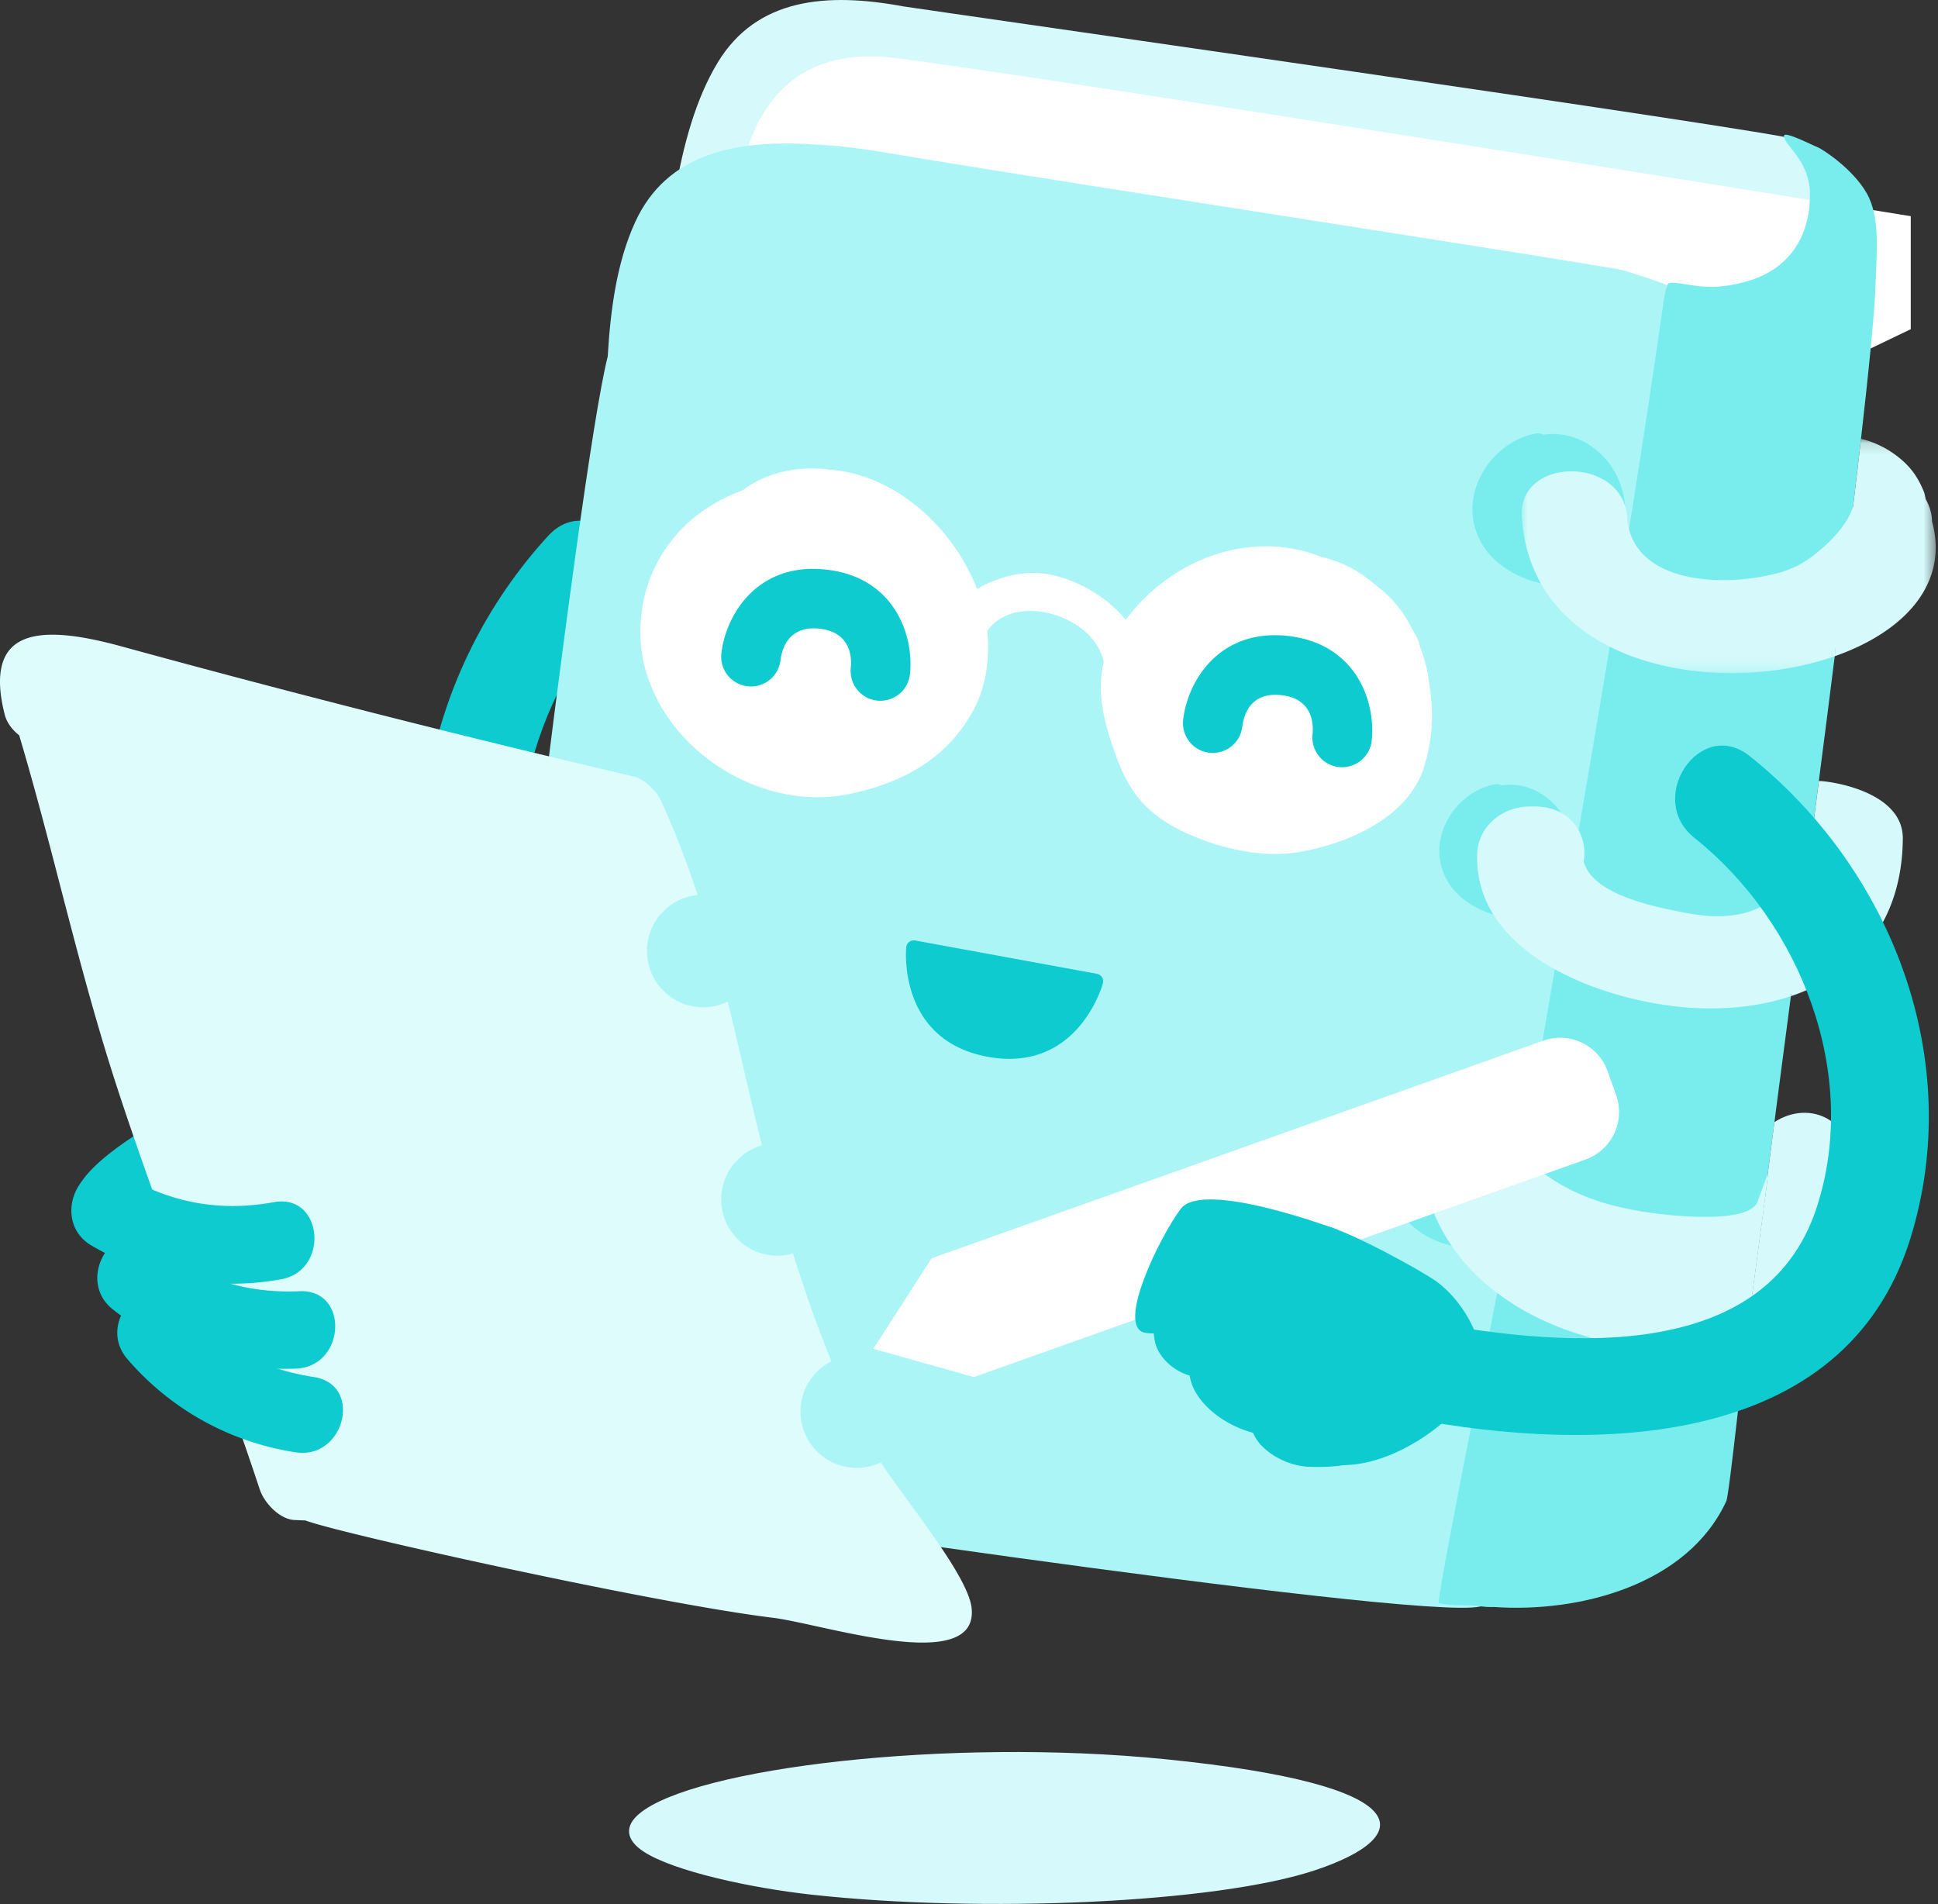 <svg xmlns="http://www.w3.org/2000/svg" xmlns:xlink="http://www.w3.org/1999/xlink" width="171" height="168" viewBox="0 0 171 168">
    <rect x="0" y="0" width="171" height="168" fill="#333333" stroke="none"/>
    <defs>
        <path id="a" d="M.02.12h36.532v20.674H.02z"/>
    </defs>
    <g fill="none" fill-rule="evenodd">
        <path fill="#0DCBCF" d="M48.367 47.28c3.795-4.135 9.702 2.27 5.938 6.374-8.105 8.832-11.21 22.848-5.617 33.864 6.83 13.453 25.138 8.377 36.387 4.37 5.26-1.871 7.054 6.655 1.834 8.515-15.343 5.464-37.282 8.714-45.942-8.858-7.276-14.767-3.455-32.433 7.4-44.265"/>
        <path fill="#D6FAFB" d="M59.57 16.922c.739-4.162 1.797-8.167 3.764-11.417C66.807-.21 73.009-.675 79.69.561c3.047.47 76.99 11.012 78.873 11.76 6.957 2.843 7.343 8.129 5.837 14.148-.141.971-20.067 84.443-21.43 88.854-1.852 5.978-4.906 11.375-10.609 11.973-5.714.623-75.27-18.403-78.5-19.534-3.954-1.39-5.72-3.632-6.159-6.323-.603-1.443-.376-3.088-.067-5.144.8-5.412 8.228-69.79 11.935-79.373"/>
        <path fill="#FFF" d="M65.047 19.073S64.561 3.301 79.004 5.122c14.443 1.819 89.593 13.951 89.593 13.951v9.972l-15.17 7.281-88.38-17.253z"/>
        <path fill="#ACF5F7" d="M53.622 31.458c.246-4.25.829-8.372 2.413-11.844 2.795-6.122 8.927-7.314 15.747-6.87 3.103.105 6.245.706 8.959 1.155 13.33 2.21 60.933 9.536 62.437 9.936.853.239 3.242 1.012 3.93 1.337 5.173 2.422 4.26 6.643 3.56 12.102-.023.988-10.066 86.694-10.903 91.263-1.155 6.187-3.561 11.933-9.185 13.21-5.636 1.297-77.342-9.496-80.695-10.235-4.111-.928-6.143-2.958-6.897-5.597-.781-1.368-.738-3.034-.675-5.12.157-5.506 8.735-79.333 11.309-89.337"/>
        <path fill="#79ECEE" d="M134.818 99.416c4.069-24.17 8.504-48.43 11.948-72.677.037-.293.209-1.305.35-1.515-.04-.744 2.317.264 4.506.067.068 0 .925-.114.992-.114.716-.138 1.42-.29 2.149-.552 3.554-1.285 4.98-4.27 4.938-7.584-.046-2.971-2.376-4.28-2.285-5.071.047-.427 2.619.902 2.915 1 .405.133 3.131 1.892 4.372 4.065 1.249 2.19.856 5.296.785 8.049-.244 9.277-8.008 66.518-9.51 78.49.026.153-.358 3.1-.546 4.417-.38 2.901-.772 5.807-1.182 8.707-.319 2.271-1.653 15.153-1.929 15.747-3.391 7.361-12.892 9.872-20.513 9.34-.434.025-.851-.016-1.524-.102-.844-.108-2.024.034-3.35-.235.145-2.458 5.937-30.472 7.884-42.032"/>
        <path fill="#FFF" d="M98.24 56.354c3.65-6.425 11.472-9.96 18.354-7.212a10.488 10.488 0 0 1 4.359 2.129c.117.074.22.173.33.253.099.086.2.171.29.253a10.141 10.141 0 0 1 3.012 3.703c.14.243.285.483.408.733.028.087.095.136.12.22.089.233.126.462.208.7.4 1.024.667 2.088.785 3.213.399 2.397.348 4.8-.468 7.371-1.431 4.512-6.871 6.769-11.066 7.466-3.062.503-6.549-.22-9.546-1.52-4.286-1.86-5.61-4.269-6.733-7.469-1.146-3.274-1.878-6.632-.054-9.84M57.875 49.863c1.7-3.323 4.417-5.416 7.697-6.62.072-.048.117-.104.197-.162 2.037-1.45 4.806-2 7.4-1.642 6.076.399 11.603 5.645 13.426 11.64.926 3.055.816 6.827-.747 9.66-2.345 4.249-6.24 6.338-10.86 7.305-7.715 1.625-16.183-3.686-18.103-11.22-.745-2.904-.38-6.293.99-8.961"/>
        <path fill="#FFF" d="M97.573 60.005c.542 1.111 2.285 1.832 3.325 1.161 1.116-.715 1.315-2.42.479-3.462-.451-.557-1.063-.82-1.666-.79a.296.296 0 0 0-.235-.062c-1.392.108-2.635 1.68-1.903 3.153M82.511 58.042c.543 1.11 2.287 1.83 3.325 1.159 1.12-.72 1.318-2.42.479-3.46-.453-.558-1.059-.82-1.668-.791a.295.295 0 0 0-.227-.065c-1.4.11-2.637 1.679-1.909 3.157"/>
        <path fill="#FFF" d="M83.12 55.648c.916-3.33 5.387-5.305 8.553-5.085 3.765.266 8.59 3.494 9.277 7.454.373 2.132-3.201 2.492-3.554.466-.782-4.47-8.893-6.614-10.702-2.003-.036.357-.226.713-.675 1.002-.022.023-.05.037-.07.05-1.412.921-3.292-.203-2.83-1.884"/>
        <path fill="#79ECEE" d="M130.887 48.194c1.972 3.09 7.333 4.648 10.183 2.337 3.064-2.497 3.1-7.587.281-10.373-1.511-1.495-3.399-2.072-5.16-1.798a1.058 1.058 0 0 0-.718-.108c-4.064.775-7.221 5.81-4.586 9.942M127.85 77.94c1.733 2.724 6.45 4.093 8.956 2.058 2.697-2.199 2.723-6.673.244-9.122-1.327-1.316-2.985-1.825-4.536-1.582a.938.938 0 0 0-.63-.094c-3.578.679-6.353 5.109-4.034 8.74M123.467 106.767c1.607 2.793 6.26 4.374 8.854 2.454 2.796-2.074 3.021-6.54.654-9.102-1.267-1.375-2.901-1.949-4.46-1.781a.948.948 0 0 0-.627-.127c-3.603.52-6.573 4.823-4.42 8.556"/>
        <path fill="#D6FAFB" d="M134.92 71.16l.384-.004c3.34-.056 4.832 2.564 4.435 4.87.819 3.035 6.732 4.083 9.188 4.55 3.327.638 6.204.138 7.935-1.695a5.354 5.354 0 0 0 .518-.67c.964-1.44 1.663-2.972 2.485-4.46.207-1.606.413-3.208.626-4.844 1.045.01 7.44.93 7.404 5.085-.061 7.397-4.113 11.963-9.873 13.901.007-.076.018-.156.03-.233a.106.106 0 0 0-.042.013l.012.22c-2.516.844-5.377 1.193-8.431 1.044-7.434-.364-19.518-4.398-19.253-13.56.07-2.467 2.191-4.176 4.582-4.217M155.979 103.575c.026.15-.358 3.097-.548 4.415-.379 2.903-.77 5.807-1.182 8.708-.04.298-.1.792-.173 1.41-.423.111-.846.232-1.267.325-9.933 2.216-23.748-2.264-26.83-12.978-1.387-4.823 5.737-6.845 8.28-3.535 3.25 3.006 6.375 4.279 10.726 4.987 2.315.378 9.589 1.174 10.133-1.001l.86-2.331z"/>
        <path fill="#D6FAFB" d="M155.43 107.99c.19-1.318.575-4.264.549-4.415.141-1.139.343-2.691.587-4.57 1.43-.943 3.35-1.181 4.91-.156 4.028 2.644 5.269 6.247 3.534 10.833-1.791 4.722-6.312 7.18-10.936 8.425.075-.617.134-1.11.175-1.409.412-2.901.803-5.805 1.182-8.708"/>
        <path fill="#0DCBCF" d="M97.295 86.818c.143-.42-.082-.821-.543-.907l-15.969-2.926c-.445-.086-.826.224-.826.667 0 0-.792 8.124 7.2 9.59 7.994 1.46 10.138-6.424 10.138-6.424M106.717 66.413a2.628 2.628 0 0 0 2.9-2.325c.148-1.137.803-3.051 3.438-2.757 2.873.313 2.836 2.714 2.758 3.44a2.632 2.632 0 0 0 2.32 2.906 2.635 2.635 0 0 0 2.902-2.328c.367-3.341-1.301-8.563-7.404-9.24-6.1-.67-8.868 4.061-9.233 7.399a2.623 2.623 0 0 0 2.319 2.905M65.97 60.55a2.618 2.618 0 0 0 2.898-2.323c.154-1.135.809-3.045 3.444-2.756 2.873.32 2.836 2.715 2.758 3.446a2.628 2.628 0 0 0 2.324 2.898 2.633 2.633 0 0 0 2.896-2.326c.369-3.336-1.295-8.561-7.399-9.232-6.107-.682-8.87 4.055-9.24 7.395a2.62 2.62 0 0 0 2.319 2.898M7.328 107.186s-4.037-2.086 6.805-8.374c10.108-5.864 7.278 10.253 7.278 10.253l-14.083-1.88z"/>
        <path fill="#DFFCFC" d="M77.122 128.065c-3.962-7.31-6.318-14.535-8.397-21.528-3.496-11.78-4.837-23.725-10.418-35.926-.384-.842-1.51-1.893-2.359-2.092a1247.17 1247.17 0 0 1-45.203-11.481C5.086 55.485.713 55.304.083 59.109c-.007.039-.016.076-.022.12-.14.995-.046 2.243.353 3.81.19.754.696 1.372 1.281 1.841C4.793 75.29 6.898 85.406 10.32 95.907c3.831 11.75 8.712 23.72 12.591 35.483.415 1.26 1.806 2.668 3.07 2.721.323.013.648.028.971.04 3.006 1.149 30.837 7.319 41.229 8.583 4.412.538 18.182 5.133 17.55-.856-.335-3.168-7.048-10.931-8.61-13.813"/>
        <path fill="#0DCBCF" d="M24.169 106.068c-4.748.862-9.072.078-13.23-2.376-3.782-2.232-6.633 3.978-2.878 6.194a24.375 24.375 0 0 0 16.752 2.983c4.29-.779 3.694-7.587-.644-6.801"/>
        <path fill="#0DCBCF" d="M26.43 113.925c-4.822.208-9-1.152-12.787-4.147-3.445-2.725-7.11 3.043-3.69 5.747a24.362 24.362 0 0 0 16.193 5.225c4.356-.19 4.689-7.017.284-6.825"/>
        <path fill="#0DCBCF" d="M27.7 121.497c-4.773-.725-8.608-2.867-11.746-6.535-2.856-3.338-7.566 1.615-4.73 4.929a24.372 24.372 0 0 0 14.88 8.249c4.313.653 5.952-5.982 1.595-6.643"/>
        <path fill="#D6FAFB" d="M56.82 163.387c2.634 1.707 9.394 3.19 14.841 3.785 14.866 1.625 35.651.773 44.451-2.186 8.875-2.98 9.27-7.505-13.293-9.77-19.21-1.926-41.628.772-46.423 4.818-1.286 1.083-1.211 2.293.423 3.353"/>
        <path fill="#FFF" d="M85.93 121.501l-8.872-2.495 5.144-7.99 53.966-19.197a4.453 4.453 0 0 1 5.686 2.7l.746 2.099a4.45 4.45 0 0 1-2.702 5.686L85.93 121.5z"/>
        <path fill="#0DCBCF" d="M154.388 66.712c-4.389-3.498-9.232 3.746-4.877 7.216 9.374 7.469 14.612 20.835 10.794 32.583-4.663 14.35-23.538 12.171-35.273 9.956-5.483-1.035-5.935 7.667-.492 8.695 16.003 3.021 38.184 2.835 44.015-15.867 4.9-15.715-1.61-32.577-14.167-42.583"/>
        <path fill="#0DCBCF" d="M117.57 120.966c-.858-.505-1.8-.82-2.724-.954.007-.692-.294-1.44-.896-2.045a5.36 5.36 0 0 0-1.042-.795c.604-.217 1.24-.4 1.767-.57 4.603-1.484-.888-7.006-5.49-5.523-4.248 1.372-8.193 3.504-7.248 7.418.244 1.01 1.247 2.234 2.773 2.788.09.031.177.056.268.09.235 1.784 2.018 3.698 4.6 4.72.32.126.656.225.99.326.556 1.45 2.692 2.89 4.895 2.99 5.026.234 8.746-1.607 9.6-4.766.4-1.491-1.568-3.332-3.883-3.906-1.418-.35-2.69-.218-3.61.227"/>
        <path fill="#0DCBCF" d="M116.74 108.083c-2.338-.522-12.208 2.855-5.111 5.063 1.627.505 1.248.814 2.754 1.558-.564.2-1.05.473-1.4.824-2.277.728-2.681 3.583-1.654 5.93 1.48 3.38 2.415 7.939 7.426 7.805 5.597-.148 12.373-6.007 12.023-9.417-.211-2.065-1.65-5.025-4.013-6.767-1.204-.887-7.684-4.475-10.024-4.996"/>
        <path fill="#0DCBCF" d="M118.038 108.505s-11.852-4.477-13.846-1.858c-1.799 2.363-5.817 10.49-3.131 10.95 2.683.463 10.129-2.62 10.129-2.62l6.848-6.472z"/>
        <g transform="translate(134.244 38.595)">
            <mask id="b" fill="#fff">
                <use xlink:href="#a"/>
            </mask>
            <path fill="#D6FAFB" d="M9.325 7.036c.397 5.93 8.7 6.329 13.777 4.795.42-.158.845-.317 1.23-.505a9.225 9.225 0 0 0 1.389-.872c.082-.06.995-.824 1.133-.954 1.086-1.008 2.065-2.238 2.415-3.433.248-2.072.485-4.087.695-5.947a8.54 8.54 0 0 1 2.63 1.137C34 2.191 34.869 3.2 35.499 4.768c.088.213.125.438.17.665.332.608.553 1.271.557 1.963 1.55 5.622-2.602 9.814-8.58 11.908.032-.244.058-.477.09-.717-.01.004-.02.011-.029.015-.018.233-.03.458-.061.702C17.12 22.994.906 20.164.03 7.036c-.365-5.393 8.932-5.393 9.294 0" mask="url(#b)"/>
        </g>
        <path fill="#ACF5F7" d="M67.018 83.907a4.967 4.967 0 1 1-9.935 0 4.966 4.966 0 0 1 4.967-4.967 4.967 4.967 0 0 1 4.968 4.967M73.57 105.824a4.967 4.967 0 1 1-9.935 0 4.966 4.966 0 0 1 4.966-4.966 4.967 4.967 0 0 1 4.969 4.966M80.564 124.544a4.967 4.967 0 0 1-4.968 4.966 4.966 4.966 0 0 1-4.967-4.966 4.967 4.967 0 1 1 9.935 0"/>
    </g>
</svg>
